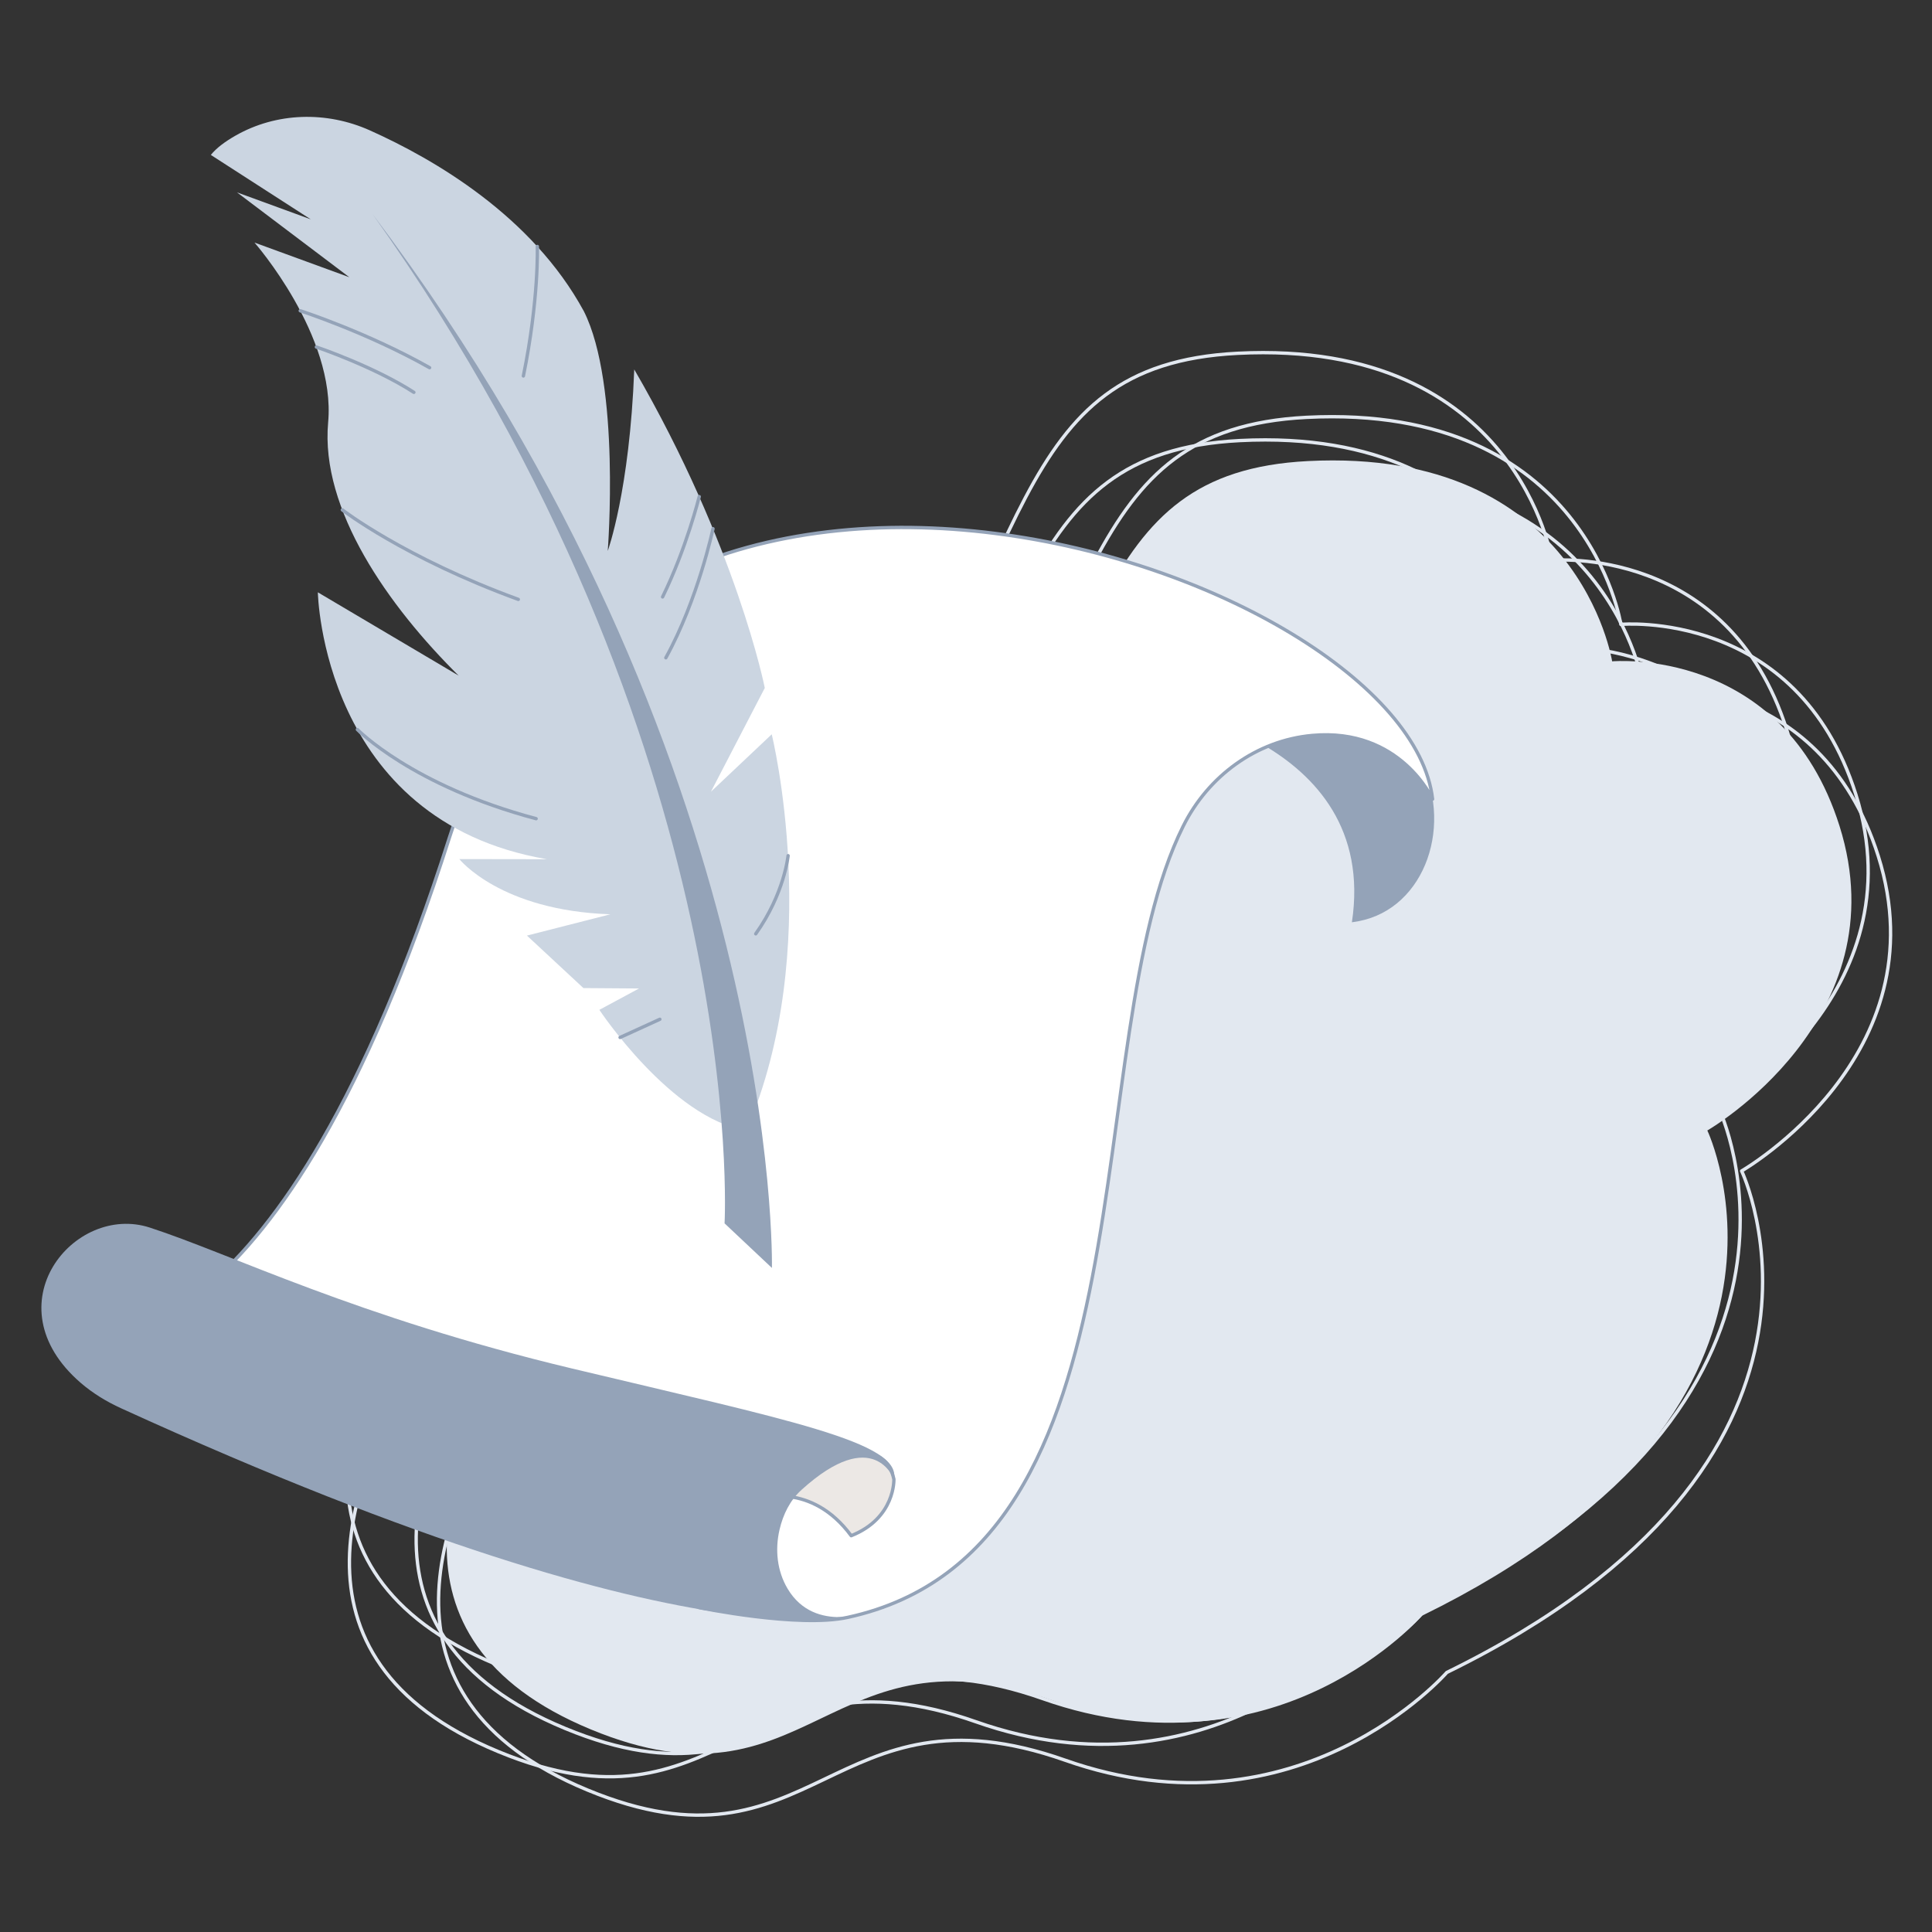 <?xml version="1.0" encoding="UTF-8"?>
<svg id="Layer_1" data-name="Layer 1" xmlns="http://www.w3.org/2000/svg" viewBox="0 0 576 576">
  <rect x="0" y="0" width="576" height="576" fill="#333333" stroke="none"/>
  <defs>
    <style>
      .cls-1 {
        fill: #e2e8f0;
      }

      .cls-2 {
        stroke: #e2e8f0;
      }

      .cls-2, .cls-3 {
        fill: none;
      }

      .cls-2, .cls-3, .cls-4, .cls-5 {
        stroke-linecap: round;
        stroke-linejoin: round;
      }

      .cls-3, .cls-4, .cls-5 {
        stroke: #94a3b8;
      }

      .cls-4 {
        fill: #fff;
      }

      .cls-5 {
        fill: #ece8e5;
      }

      .cls-6 {
        fill: #94a3b8;
      }

      .cls-7 {
        fill: #cbd5e1;
      }
    </style>
  </defs>
  <g>
    <g>
      <path class="cls-1" d="m146.49,336.39s73.07,32.33,129.06-53.7c56-86.03,47.8-141.84,114.43-145.23,80.75-4.11,90.66,59.71,90.66,59.71,0,0,50.83-4.64,67.78,49.06,18.2,57.67-39.4,90.81-39.4,90.81,0,0,39.82,83.57-85.03,144.65,0,0-42.68,49.06-110.09,25.31-67.41-23.74-72.25,35.71-137.76,8.6-65.51-27.12-41.88-82.35-21.4-114.07,20.48-31.72-8.24-65.13-8.24-65.13Z"/>
      <circle class="cls-1" cx="301.41" cy="238.61" r="44.36" transform="translate(-59.68 106.71) rotate(-18.3)"/>
    </g>
    <g>
      <path class="cls-2" d="m137.84,330.07s75.53,33.42,133.41-55.51c57.88-88.93,49.41-146.62,118.28-150.13,83.47-4.24,93.71,61.72,93.71,61.72,0,0,52.54-4.8,70.06,50.71,18.81,59.61-40.73,93.87-40.73,93.87,0,0,41.16,86.38-87.9,149.52,0,0-44.12,50.71-113.8,26.16-69.68-24.54-74.69,36.92-142.4,8.89-67.72-28.03-43.29-85.13-22.12-117.91,21.17-32.78-8.52-67.33-8.52-67.33Z"/>
      <circle class="cls-2" cx="297.98" cy="229" r="45.85" transform="translate(-69.63 150.93) rotate(-25.55)"/>
    </g>
    <g>
      <path class="cls-2" d="m144.52,348.44s75.53,33.42,133.41-55.51c57.88-88.93,49.41-146.62,118.28-150.13,83.47-4.24,93.71,61.72,93.71,61.72,0,0,52.54-4.8,70.06,50.71,18.81,59.61-40.73,93.87-40.73,93.87,0,0,41.16,86.38-87.9,149.52,0,0-44.12,50.71-113.8,26.16-69.68-24.54-74.69,36.92-142.4,8.89-67.72-28.03-43.29-85.13-22.12-117.91,21.17-32.78-8.52-67.33-8.52-67.33Z"/>
      <circle class="cls-2" cx="304.66" cy="247.36" r="45.85" transform="translate(-69.55 129.15) rotate(-21.54)"/>
    </g>
    <g>
      <path class="cls-2" d="m117.29,310.97s75.53,33.42,133.41-55.51c57.88-88.93,49.41-146.62,118.28-150.13,83.47-4.24,93.71,61.72,93.71,61.72,0,0,52.55-4.8,70.06,50.71,18.81,59.61-40.73,93.87-40.73,93.87,0,0,41.16,86.38-87.9,149.52,0,0-44.12,50.71-113.8,26.16-69.68-24.54-74.69,36.92-142.4,8.89-67.72-28.03-43.29-85.13-22.12-117.91,21.17-32.78-8.52-67.33-8.52-67.33Z"/>
      <circle class="cls-2" cx="277.43" cy="209.89" r="45.85" transform="translate(-57.69 116.54) rotate(-21.54)"/>
    </g>
    <g>
      <path class="cls-2" d="m117.94,336.99s75.53,33.42,133.41-55.51c57.88-88.93,49.41-146.62,118.28-150.13,83.47-4.24,93.71,61.72,93.71,61.72,0,0,52.54-4.8,70.06,50.71,18.81,59.61-40.73,93.87-40.73,93.87,0,0,41.16,86.38-87.9,149.52,0,0-44.12,50.71-113.8,26.16-69.68-24.54-74.69,36.92-142.4,8.89-67.72-28.03-43.29-85.13-22.12-117.91,21.17-32.78-8.52-67.33-8.52-67.33Z"/>
      <circle class="cls-2" cx="278.08" cy="235.91" r="45.85" transform="translate(-67.2 118.59) rotate(-21.54)"/>
    </g>
  </g>
  <path class="cls-6" d="m405.04,274.64c-.65.12-1.31.23-1.99.33,8.33-55.33-59.58-64.57-59.58-64.57,0,0,51.41-21.78,79.43,15.62,10.74,19.16,2.28,44.81-17.87,48.62Z"/>
  <path class="cls-4" d="m427.1,238.25s-9.59-21.38-35.88-18.99c-16.64,1.51-31.01,12.09-38.46,27.04-31.98,64.16-6.89,215.61-100.03,235.9-14.69,3.2-44.24-2.91-44.24-2.91-91.18-31.29-180.4-81.4-180.4-81.4,0,0,55.37,10.25,105.87-148.08,50.5-158.33,285.35-79.94,293.14-11.56Z"/>
  <path class="cls-5" d="m266.5,441s.47,11.61-12.73,16.85c-11.91-16.17-27.36-11.11-27.36-11.11,0,0,35.54-26.24,40.09-5.74Z"/>
  <path class="cls-6" d="m266.5,441s-5.93-16.39-27.53,3.17c-3.44,3.12-5.5,7.33-6.56,11.87-1.39,5.97-.74,12.32,2.39,17.59,8.2,13.83,25.4,6.6,25.4,6.6,0,0-43.8,21.95-224.08-60.36-4.36-1.99-8.49-4.5-12.12-7.64-26.89-23.3-1.85-53.56,20.64-46.25,24.4,7.93,61.64,26.67,125.89,42.02,64.25,15.35,98.35,21.96,95.98,33Z"/>
  <g>
    <path class="cls-7" d="m70.17,40.46c-3.03,1.73-5.66,3.66-7.31,5.73l29.79,19.2-22-8.04,33.5,25.3-28.28-10.33s24.32,27.67,21.96,53.63c-2.36,25.96,17.98,54.77,38.91,75.48l-41.98-24.84s1.23,68.13,68.29,79.57l-26.11-.04s12.19,15.37,45.04,16.46l-24.88,6.35,16.84,15.65,16.58.12-11.83,6.37s21.43,32.34,43.84,35.99c23.36-54.18,7.55-118.14,7.55-118.14l-18.13,17.12,16.06-30.94s-8.32-42.22-38.92-94.96c-1.39,36.3-7.9,54.11-7.9,54.11,0,0,3.89-49.64-7.13-71.47-15.41-28.38-44.67-45.35-63.81-53.92-12.89-5.77-27.84-5.41-40.1,1.61Z"/>
    <path class="cls-6" d="m230.14,378.02s3.29-151.95-119.08-314.21c112.95,158.82,104.96,300.92,104.96,300.92l14.12,13.29Z"/>
    <path class="cls-3" d="m89.51,92.65s19.86,6.42,38.57,16.97"/>
    <path class="cls-3" d="m94.33,103.46s17.11,5.79,29.06,13.51"/>
    <path class="cls-3" d="m160.2,73.48s.5,15.78-4.16,38.61"/>
    <path class="cls-3" d="m212.57,157.63s-4.43,21-14.06,38.48"/>
    <path class="cls-3" d="m208.47,148.06s-3.82,15.39-10.93,29.91"/>
    <path class="cls-3" d="m106.55,217.5s16.27,16.74,53.29,26.58"/>
    <line class="cls-3" x1="184.87" y1="309.3" x2="196.73" y2="303.88"/>
    <path class="cls-3" d="m234.96,255.11s-1.1,11.32-9.65,23.3"/>
    <path class="cls-3" d="m102.06,152.01s18.42,14.25,52.47,26.69"/>
  </g>
</svg>